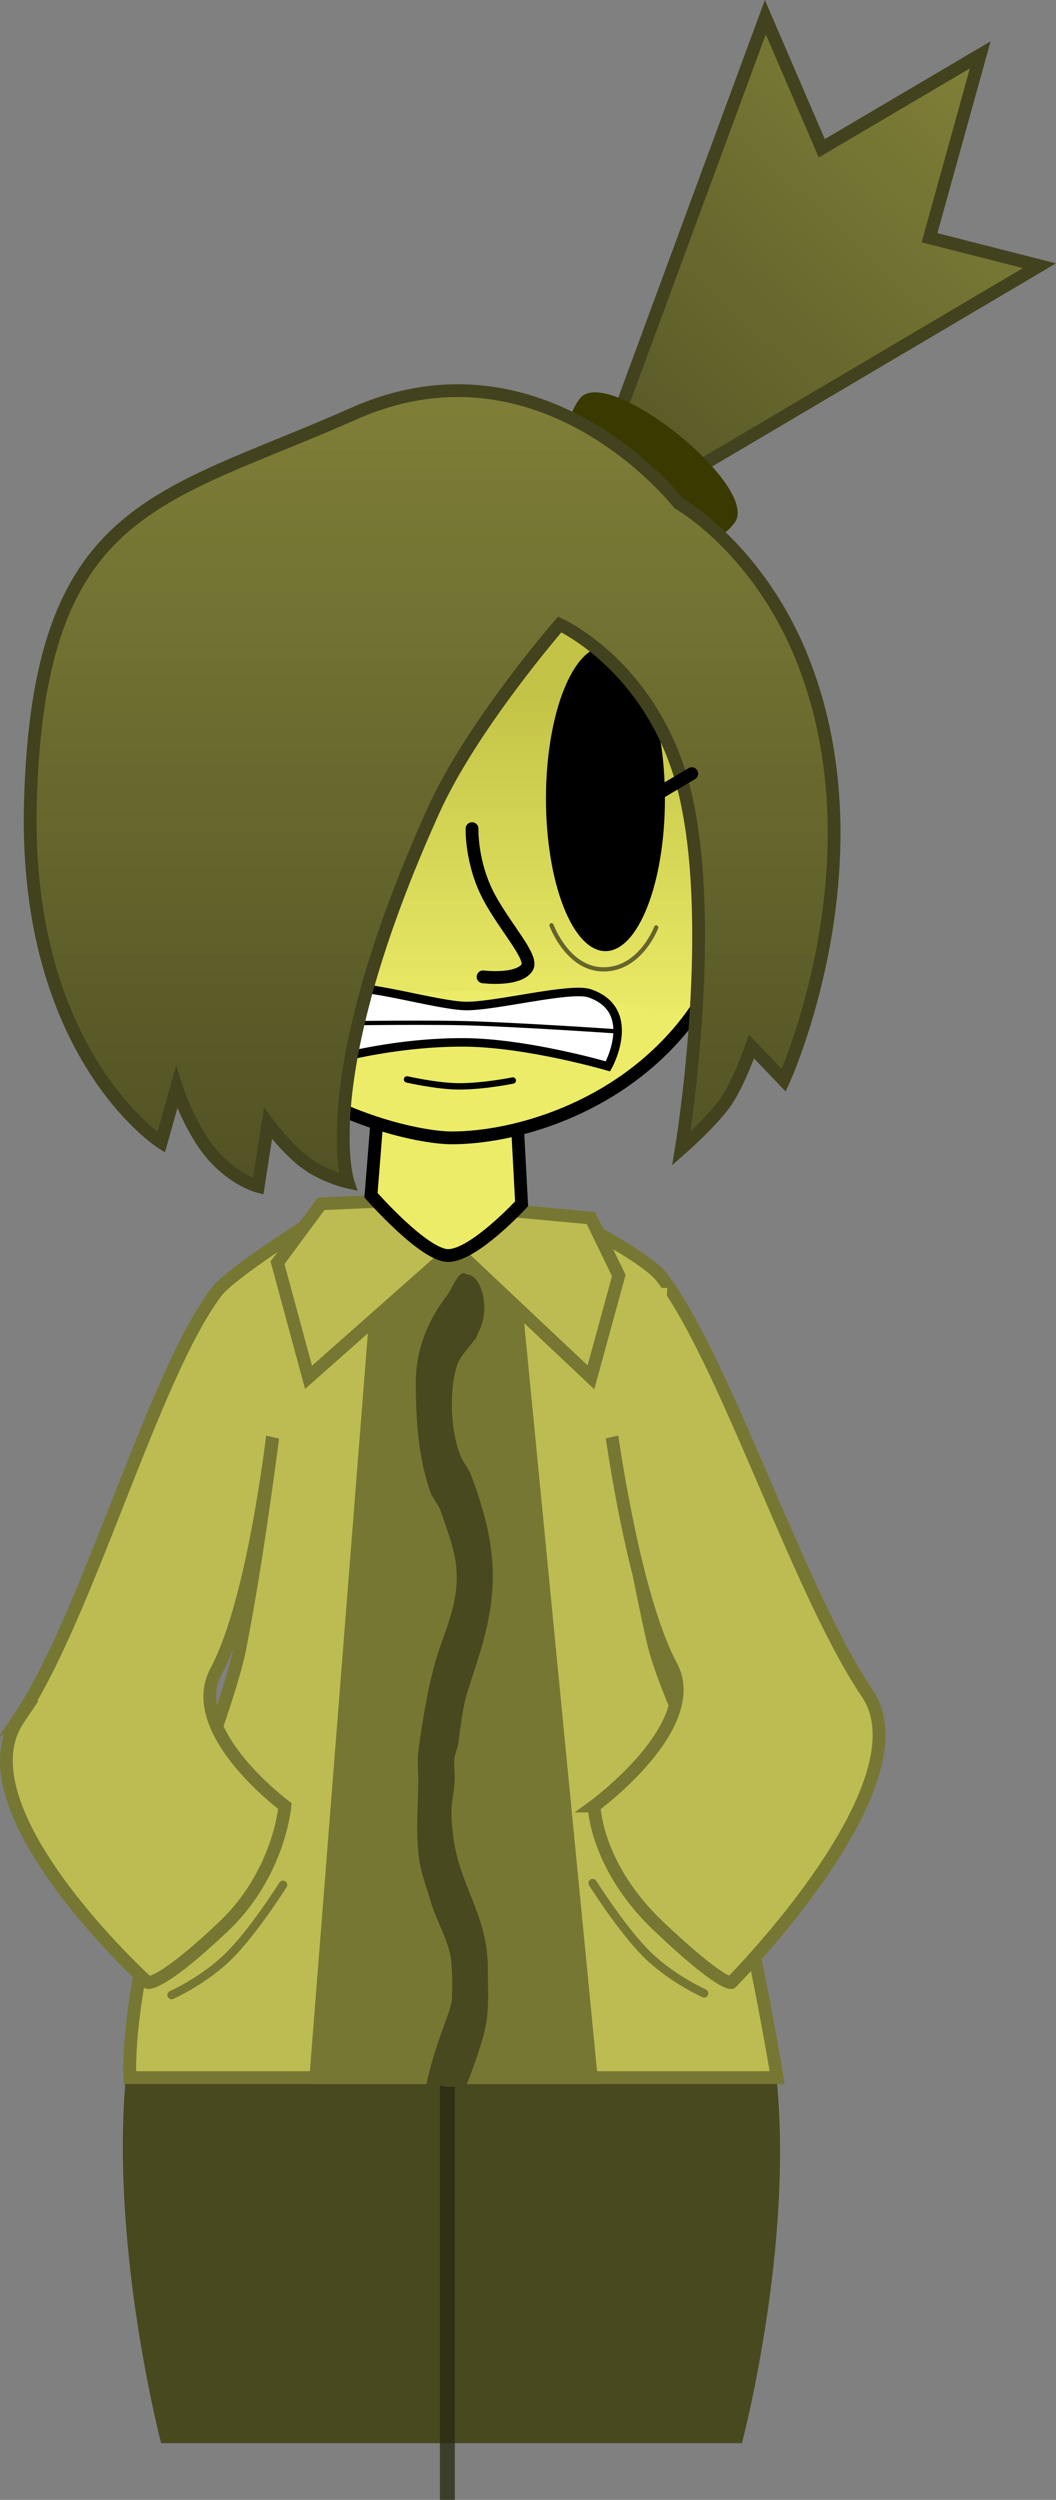 <svg version="1.1" xmlns="http://www.w3.org/2000/svg" xmlns:xlink="http://www.w3.org/1999/xlink" width="124" height="293.421" viewBox="0,0,124,293.421"><rect x="0" y="0" width="124" height="293.421" fill="#808080" stroke="none"/><defs><linearGradient x1="319.153" y1="87.252" x2="319.153" y2="126.892" gradientUnits="userSpaceOnUse" id="color-1"><stop offset="0" stop-color="#adad36" stop-opacity="0.663"/><stop offset="1" stop-color="#adad36" stop-opacity="0"/></linearGradient><linearGradient x1="381.676" y1="14.832" x2="332.72" y2="67.556" gradientUnits="userSpaceOnUse" id="color-2"><stop offset="0" stop-color="#7f7f38"/><stop offset="1" stop-color="#515124"/></linearGradient><linearGradient x1="318.528" y1="52.056" x2="318.528" y2="145.884" gradientUnits="userSpaceOnUse" id="color-3"><stop offset="0" stop-color="#7f7f38"/><stop offset="1" stop-color="#515124"/></linearGradient></defs><g transform="translate(-267.733,-6.205)"><g stroke-miterlimit="10"><path d="M286.649,292.966c0,0 -13.994,-53.361 7.405,-68.911c21.4,-15.549 41.679,-13.305 57.294,4.979c15.615,18.284 3.508,63.932 3.508,63.932z" fill="#494920" stroke="none" stroke-width="1.5" stroke-linecap="butt"/><path d="M319.388,299.626v-58.953h1.754v58.953z" fill-opacity="0.765" fill="#292912" stroke="none" stroke-width="1.5" stroke-linecap="butt"/><path d="M282.987,250.062c0,0 -0.661,-10.426 5.413,-27.659c2.244,-6.365 6.532,-17.882 7.457,-22.533c3.503,-17.614 6.617,-47.797 6.617,-47.797h33.909c0,0 4.204,30.138 8.077,46.925c1.414,6.128 7.381,17.012 9.82,27.466c2.941,12.602 4.709,23.598 4.709,23.598z" fill="#bcbc52" stroke="#777734" stroke-width="1.5" stroke-linecap="butt"/><path d="M269.907,207.971c8.088,-11.964 15.736,-40.179 23.238,-50.129c1.715,-2.275 11.756,-8.584 11.756,-8.584l-4.949,23.684c0,0 -2.229,20.842 -6.838,29.414c-3.783,7.035 8.075,15.832 8.075,15.832c0,0 -0.654,7.936 -7.208,14.142c-7.48,7.082 -8.901,6.571 -8.901,6.571c0,0 -22.36,-20.296 -15.171,-30.931z" fill="#bcbc52" stroke="#777734" stroke-width="1.5" stroke-linecap="butt"/><path d="M304.813,250.062l7.702,-97.989h15.097l9.551,97.989z" fill="#777734" stroke="#777734" stroke-width="1.5" stroke-linecap="butt"/><path d="M337.5,218.188c0,0 12.841,-9.4 9.058,-16.435c-4.61,-8.572 -7.232,-28.811 -7.232,-28.811l-3.048,-22.88c0,0 7.483,3.829 9.199,6.104c7.503,9.951 16.003,36.825 24.091,48.789c7.189,10.634 -15.958,33.946 -15.958,33.946c0,0 -1.028,0.51 -8.508,-6.571c-7.48,-7.082 -7.602,-14.142 -7.602,-14.142z" fill="#bcbc52" stroke="#777734" stroke-width="1.5" stroke-linecap="butt"/><path d="M293.976,173.574l2.368,-16.199h12.183l-2.858,18.854z" fill="#bcbc52" stroke="none" stroke-width="1.5" stroke-linecap="butt"/><path d="M333.61,176.23l-2.858,-18.854h15.33l-0.78,16.199z" fill="#bcbc52" stroke="none" stroke-width="1.5" stroke-linecap="butt"/><path d="M300.965,227.437c0,0 -3.455,5.479 -6.358,8.35c-2.904,2.871 -6.721,4.581 -6.721,4.581" fill="none" stroke="#777734" stroke-width="1" stroke-linecap="round"/><path d="M350.409,240.167c0,0 -3.817,-1.71 -6.721,-4.581c-2.904,-2.871 -6.358,-8.35 -6.358,-8.35" fill="none" stroke="#777734" stroke-width="1" stroke-linecap="round"/><path d="M323.423,163.474c-0.628,0.993 -1.704,1.847 -2.089,3.193c-0.863,3.02 -0.693,7.594 0.495,10.447c0.374,0.899 0.918,1.398 1.281,2.385c1.178,3.199 2.345,6.913 2.478,10.838c0.188,5.546 -1.515,9.865 -2.96,14.433c-0.555,1.755 -0.8,4.035 -1.069,6.019c-0.089,0.653 -0.468,1.345 -0.481,2.035c-0.02,0.992 0.117,2.009 0,2.978c-0.257,2.131 -0.521,2.675 -0.141,5.836c0.714,5.936 4.106,9.313 4.087,15.726c-0.007,2.509 0.159,4.207 -0.223,6.426c-0.329,1.912 -1.566,5.35 -2.388,7.375c-0.772,-0.033 -1.571,-0.048 -2.338,-0.031c-0.408,-0.126 -0.833,-0.192 -1.268,-0.192c-0.358,0 -0.709,0.045 -1.05,0.131c0.444,-2.226 1.122,-4.319 1.826,-6.325c0.287,-0.817 1.172,-3.083 1.213,-3.834c0.049,-0.913 0.082,-3.68 -0.141,-4.963c-0.402,-2.311 -1.698,-4.315 -2.314,-6.453c-0.493,-1.71 -1.155,-3.318 -1.409,-5.197c-0.408,-3.012 -0.103,-6.048 -0.082,-9.04c0.008,-1.119 -0.132,-2.264 0,-3.357c0.421,-3.491 1.137,-7.66 2.055,-10.838c0.909,-3.146 2.569,-6.273 2.455,-10.097c-0.082,-2.734 -1.123,-5.098 -1.861,-7.353c-0.278,-0.849 -0.979,-1.488 -1.298,-2.45c-1.326,-3.993 -1.646,-8.06 -1.646,-12.699c0,-4.491 1.916,-7.972 3.742,-10.312c0.174,-0.223 0.393,-0.671 0.638,-1.128c0.042,-0.084 0.087,-0.165 0.133,-0.242c0.432,-0.77 0.933,-1.456 1.419,-1.009c1.168,0 2.114,1.745 2.114,3.898c0,1.104 -0.249,2.102 -0.649,2.811c-0.125,0.316 -0.267,0.641 -0.424,0.977z" fill="#494920" stroke="none" stroke-width="1.5" stroke-linecap="butt"/><path d="M303.962,167.866l-3.642,-13.448l5.123,-6.92l7.678,-0.344l9.592,4.123z" fill="#bcbc52" stroke="#777734" stroke-width="1.5" stroke-linecap="butt"/><path d="M320.124,151.85l6.035,-3.693l10.957,1.015l3.281,6.745l-3.275,11.948z" fill="#bcbc52" stroke="#777734" stroke-width="1.5" stroke-linecap="butt"/><path d="M314.28,109.006h12.652l2.049,38.491c0,0 -5.595,6.075 -8.626,6.075c-2.853,0 -9.058,-7.08 -9.058,-7.08z" fill="#ecec68" stroke="#000000" stroke-width="1.5" stroke-linecap="butt"/><g><path d="M285.005,102.932c0,-20.872 15.894,-37.792 35.5,-37.792c19.606,0 35.5,16.92 35.5,37.792c0,8.247 -2.99,17.646 -8.193,23.954c-7.964,9.657 -19.925,12.893 -27.071,12.874c-3.859,-0.01 -15.117,-2.405 -23.365,-9.992c-7.447,-6.85 -12.371,-16.933 -12.371,-26.836z" fill="#ecec68" stroke="#000000" stroke-width="1.5" stroke-linecap="butt"/><path d="M284.075,126.095l21.047,-19.916c0,0 18.68,-29.415 27.072,-31.541c5.098,-1.291 18.529,19.989 18.529,19.989l3.508,32.265c0,0 -15.066,-4.269 -29.626,-4.342c-21.181,-0.105 -40.53,3.545 -40.53,3.545z" fill="url(#color-1)" stroke="none" stroke-width="1.5" stroke-linecap="butt"/><path d="M323.16,103.466c0,0 -0.13,4.021 1.977,7.993c1.915,3.612 5.266,7.144 4.49,8.31c-1.068,1.605 -5.174,1.092 -5.174,1.092" fill="none" stroke="#000000" stroke-width="1.5" stroke-linecap="round"/><path d="M334.873,69.827l22.729,-61.602l6.628,15.383l18.604,-10.962l-5.952,21.463l12.905,3.285z" fill="url(#color-2)" stroke="#42421e" stroke-width="1.5" stroke-linecap="butt"/><path d="M353.979,67.574c-3.201,4.164 -7.494,1.674 -12.508,-2.352c-5.014,-4.026 -8.851,-8.064 -5.65,-12.228c3.201,-4.164 21.359,10.416 18.158,14.58z" fill="#393900" stroke="none" stroke-width="1.5" stroke-linecap="butt"/><path d="M345.811,99.949c0,9.882 -3.127,17.893 -6.984,17.893c-3.857,0 -6.984,-8.011 -6.984,-17.893c0,-9.882 3.127,-17.893 6.984,-17.893c3.857,0 6.984,8.011 6.984,17.893z" fill="#000000" stroke="none" stroke-width="0" stroke-linecap="butt"/><path d="M303.909,131.369c0,0 -2.669,-7.143 3.803,-9.098c2.508,-0.758 11.158,1.917 14.639,2.011c3.392,0.092 12.38,-2.269 14.639,-1.483c5.781,2.012 2.132,8.569 2.132,8.569c0,0 -9.503,-2.779 -16.918,-2.815c-9.641,-0.047 -18.295,2.815 -18.295,2.815z" fill="#ffffff" stroke="#000000" stroke-width="1" stroke-linecap="butt"/><path d="M327.946,133.027c0,0 -3.412,0.705 -6.39,0.688c-2.508,-0.015 -6.028,-0.814 -6.028,-0.814" fill="none" stroke="#000000" stroke-width="0.75" stroke-linecap="round"/><path d="M344.79,115.059c0,0 -1.863,4.998 -6.278,4.923c-4.168,-0.071 -6.017,-5.174 -6.017,-5.174" fill="none" stroke-opacity="0.557" stroke="#000000" stroke-width="0.5" stroke-linecap="round"/><path d="M303.725,126.368c0,0 12.599,-0.213 18.573,-0.067c6.033,0.147 17.697,0.947 17.697,0.947" fill="none" stroke="#000000" stroke-width="0.5" stroke-linecap="round"/><path d="M303.825,142.844c-2.252,-1.565 -4.626,-4.776 -4.626,-4.776l-1.146,7.39c0,0 -4.042,-1.043 -6.924,-5.838c-1.811,-3.013 -2.667,-5.751 -2.667,-5.751l-1.807,6.416c0,0 -16.122,-10.334 -15.354,-39.797c0.913,-35.062 15.059,-35.578 37.983,-45.738c22.266,-9.867 38.146,10.533 38.146,10.533c0,0 9.517,5.333 14.705,18.736c9.173,23.698 -2.371,48.976 -2.371,48.976l-3.783,-3.947c0,0 -1.416,4.083 -2.936,6.364c-1.52,2.281 -5.302,5.604 -5.302,5.604c0,0 4.137,-24.838 0.582,-41.036c-3.363,-15.323 -14.869,-20.476 -14.869,-20.476c0,0 -10.314,11.851 -14.824,21.837c-14.178,31.394 -10.034,43.612 -10.034,43.612c0,0 -2.52,-0.545 -4.772,-2.111z" fill="url(#color-3)" stroke="#42421e" stroke-width="1.5" stroke-linecap="butt"/><path d="M348.96,97.01l-7.313,4.34" fill="none" stroke="#000000" stroke-width="1.5" stroke-linecap="round"/></g></g></g></svg>